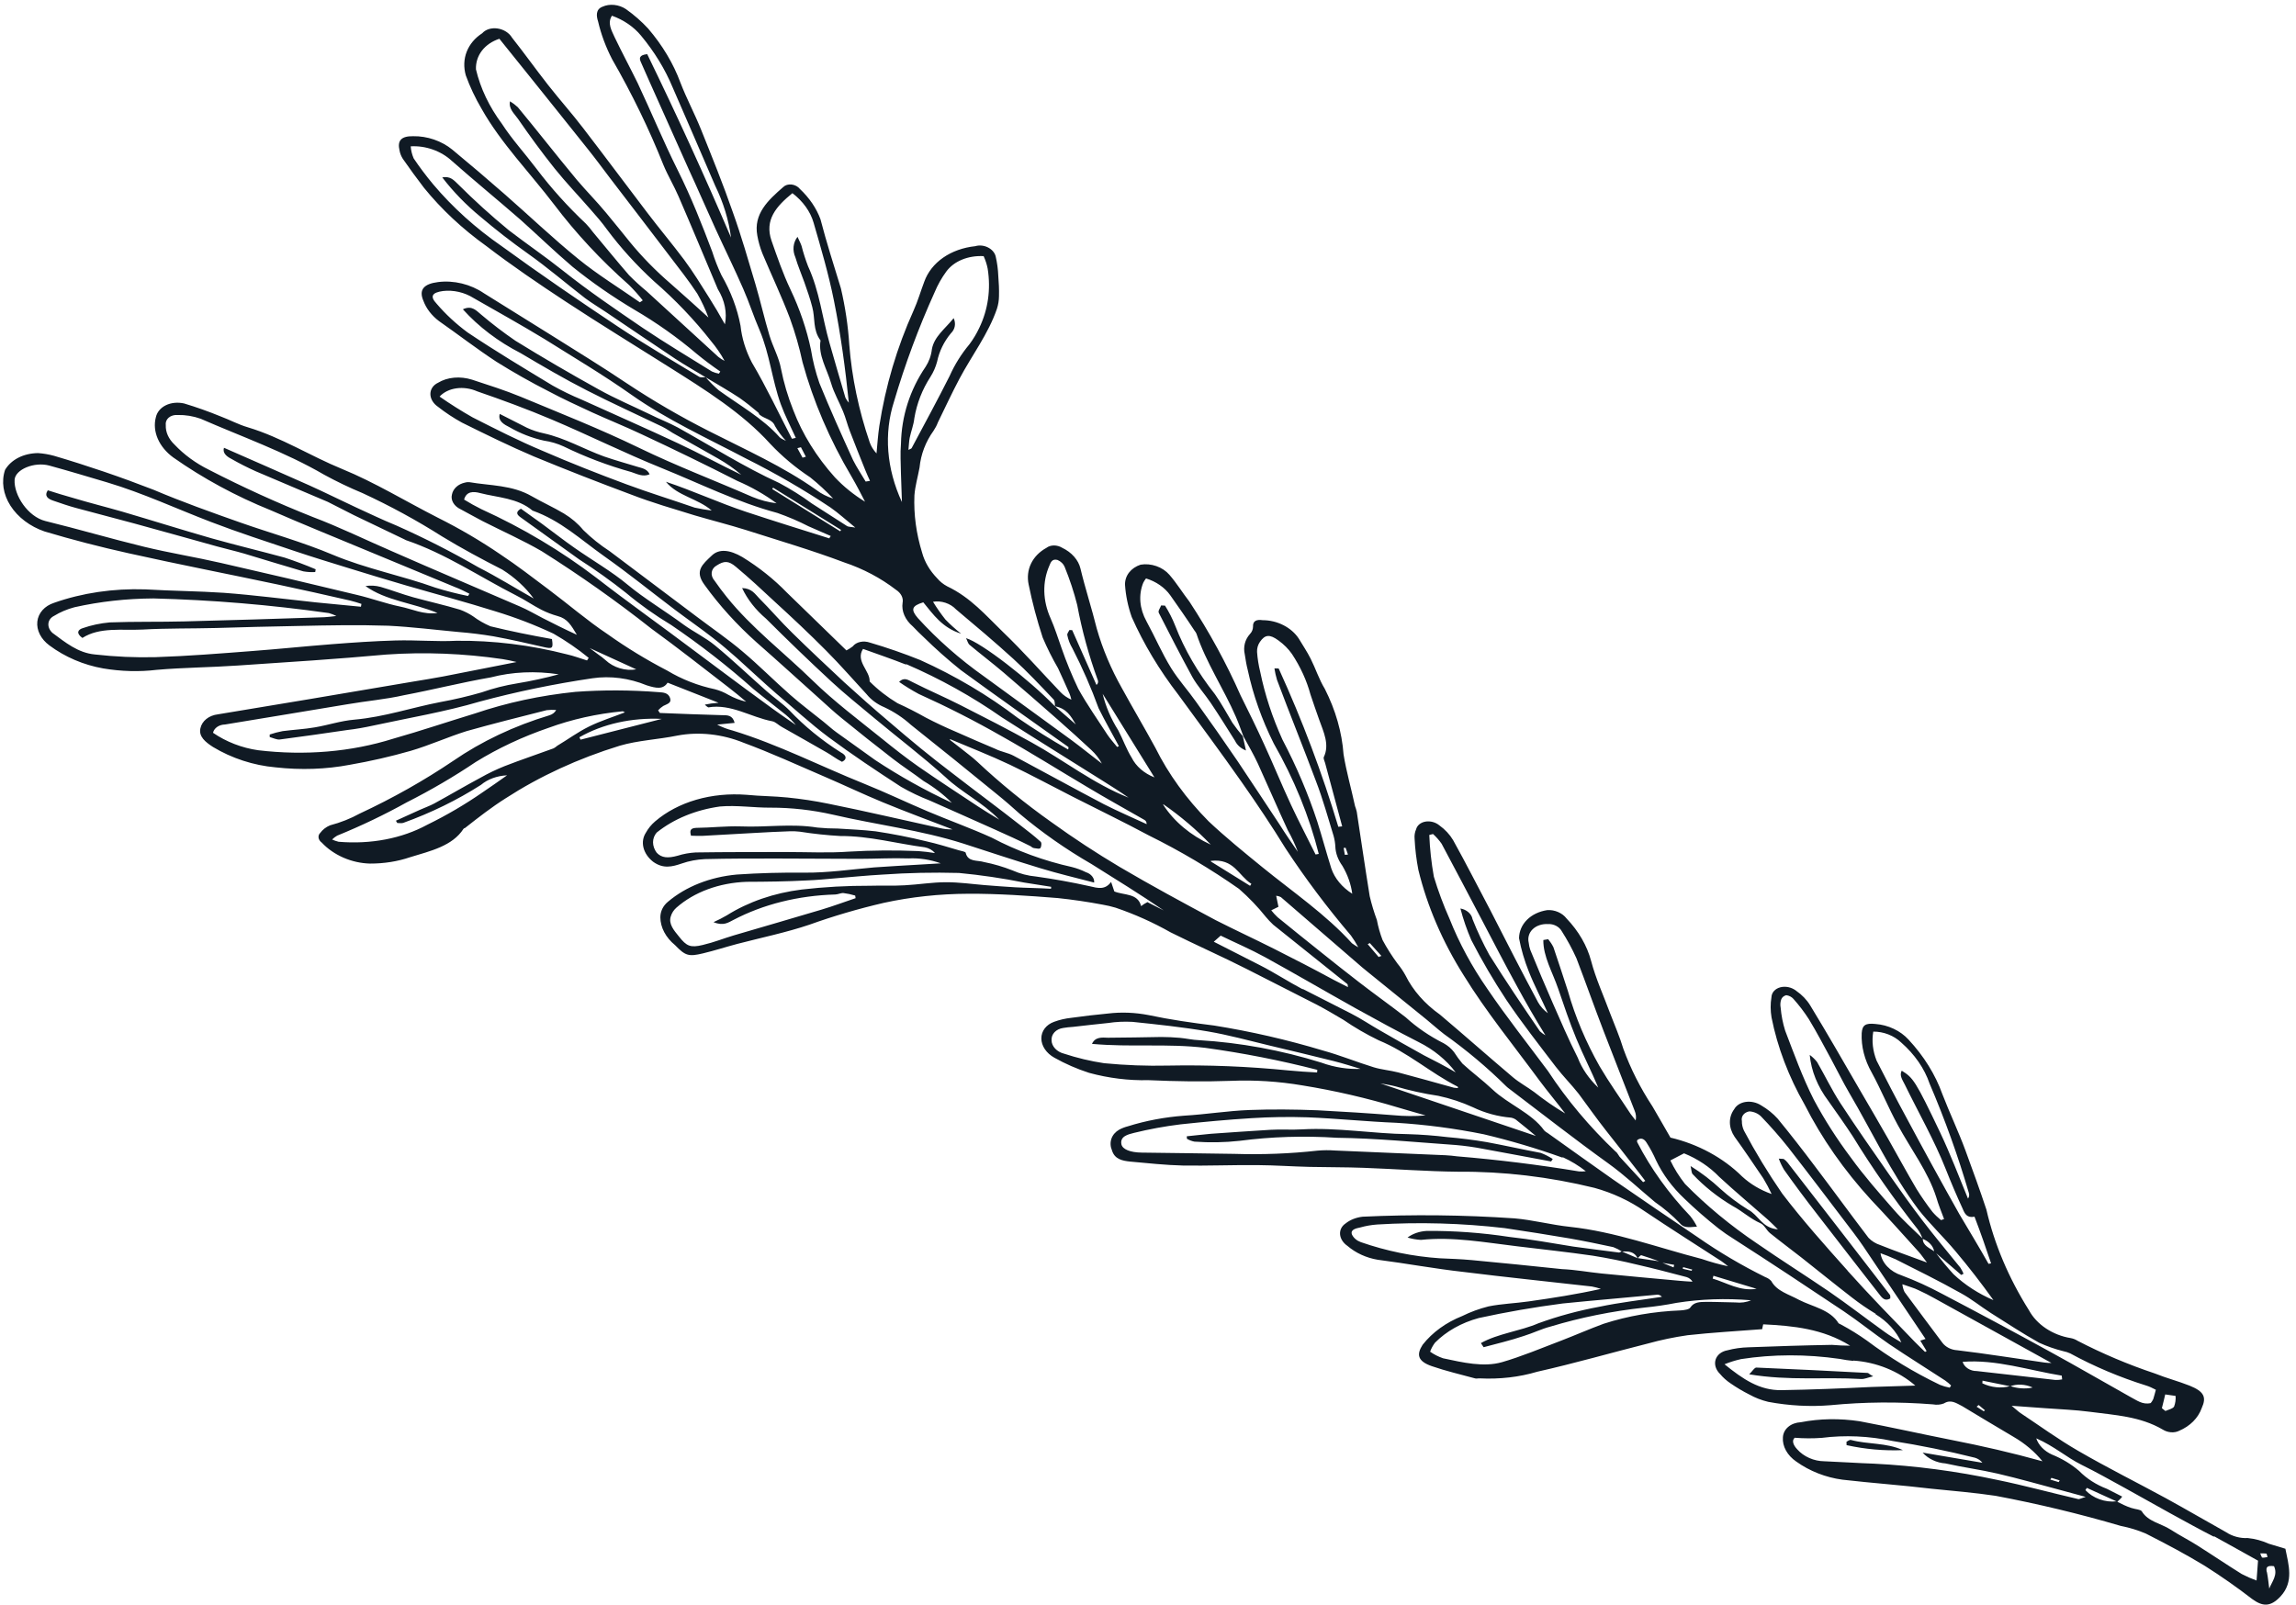<svg width="296" height="207" viewBox="0 0 296 207" fill="none" xmlns="http://www.w3.org/2000/svg">
<path d="M82.228 60.206C82.828 60.378 83.449 60.488 83.749 61.156C82.899 61.55 82.096 61.098 81.381 60.867C78.376 60.033 75.454 58.927 72.673 57.57C71.866 57.199 71.002 56.944 70.123 56.819C68.574 56.477 67.082 55.898 65.729 55.113C65.02 54.753 64.152 54.311 64.429 53.375C65.673 54.008 66.801 54.581 67.944 55.163C68.629 55.481 69.354 55.721 70.097 55.875C72.87 56.49 75.271 57.919 77.873 58.86C79.318 59.359 80.784 59.766 82.228 60.206ZM27.288 69.418C23.445 68.318 19.63 67.114 15.787 65.985C13.649 65.369 11.497 64.834 9.373 64.195C8.297 63.899 7.228 63.561 6.159 63.223C5.665 63.99 6.207 64.341 6.886 64.568C7.847 64.895 8.801 65.233 9.784 65.497C12.297 66.186 14.81 66.815 17.324 67.505C20.87 68.469 24.41 69.473 27.964 70.456C29.119 70.778 30.311 71.045 31.459 71.379C34.002 72.142 36.545 72.934 39.102 73.675C39.616 73.766 40.134 73.796 40.639 73.764L40.695 73.408C39.385 72.851 38.049 72.349 36.692 71.902C33.571 71.052 30.408 70.297 27.288 69.418ZM80.69 1.171C81.747 1.921 82.708 2.762 83.552 3.676C85.4 5.83 86.811 8.192 87.719 10.652C88.501 12.688 89.564 14.676 90.375 16.697C91.799 20.241 93.237 23.792 94.481 27.377C95.578 30.444 96.466 33.538 97.383 36.617C98.036 38.823 98.53 41.038 99.197 43.252C99.623 44.678 100.431 46.108 100.683 47.535C101.038 49.346 101.572 51.149 102.282 52.924C103.448 55.982 105.262 58.906 107.633 61.551C108.752 62.738 110.063 63.799 111.522 64.696C110.969 63.618 110.422 62.557 109.775 61.446C106.963 56.694 104.842 51.742 103.463 46.707C103.056 44.799 102.51 42.899 101.827 41.018C100.767 38.221 99.462 35.476 98.294 32.697C97.992 31.935 97.77 31.161 97.634 30.383C97.115 27.581 99.018 25.819 100.979 24.116C101.104 23.992 101.268 23.898 101.455 23.842C101.643 23.786 101.85 23.769 102.059 23.793C102.268 23.818 102.474 23.883 102.659 23.982C102.843 24.081 103.002 24.213 103.122 24.366C104.344 25.513 105.253 26.851 105.774 28.269C106.546 31.245 107.499 34.209 108.408 37.181C108.973 39.6 109.334 42.028 109.489 44.446C109.815 48.644 110.695 52.858 112.112 57.012C112.288 57.531 112.59 58.026 113 58.468C113.109 57.284 113.189 56.085 113.364 54.919C114.159 49.776 115.639 44.79 117.777 40.046C118.32 38.846 118.689 37.558 119.158 36.321C119.598 35.095 120.436 34.028 121.591 33.224C122.745 32.421 124.174 31.91 125.736 31.744C125.99 31.666 126.271 31.64 126.556 31.669C126.84 31.697 127.121 31.78 127.377 31.91C127.632 32.04 127.854 32.213 128.026 32.417C128.198 32.621 128.315 32.849 128.368 33.084C128.556 33.907 128.666 34.733 128.698 35.554C128.767 36.43 128.815 37.31 128.79 38.183C128.785 38.744 128.695 39.293 128.524 39.819C127.422 43.051 125.279 45.842 123.685 48.853C122.706 50.701 121.828 52.601 120.914 54.467C120.771 54.848 120.581 55.211 120.35 55.553C119.331 56.965 118.718 58.579 118.548 60.288C118.33 61.491 117.975 62.668 117.887 63.878C117.785 66.326 118.12 68.818 118.883 71.277C119.205 72.466 119.878 73.605 120.84 74.59C121.179 74.992 121.611 75.338 122.107 75.604C125.137 77.042 127.11 79.375 129.299 81.493C131.887 83.976 134.237 86.648 136.702 89.231C137.084 89.641 137.571 89.98 138.121 90.219C138.061 89.967 137.985 89.716 137.894 89.469C137.397 88.36 136.916 87.259 136.405 86.172C135.654 84.877 134.993 83.554 134.424 82.212C133.682 79.95 133.079 77.673 132.616 75.388C132.413 74.447 132.519 73.508 132.921 72.674C133.323 71.839 134.007 71.139 134.901 70.648C135.157 70.449 135.501 70.339 135.873 70.337C136.246 70.336 136.624 70.443 136.942 70.639C137.541 70.924 138.068 71.314 138.476 71.779C138.885 72.244 139.165 72.769 139.292 73.311C139.911 75.899 140.761 78.486 141.394 81.052C142.145 83.683 143.239 86.275 144.656 88.778C146.032 91.294 147.559 93.872 148.949 96.424C150.634 99.815 152.955 103.021 155.82 105.913C158.008 107.971 160.391 109.907 162.759 111.836C166.692 115.033 170.962 117.944 174.291 121.631C174.548 121.822 174.821 121.995 175.109 122.151C174.835 121.632 174.519 121.126 174.164 120.636C171.088 117.019 168.275 113.27 165.741 109.413C163.959 106.514 162.041 103.648 160.058 100.824C157.428 97.065 154.654 93.35 151.924 89.599C149.468 86.416 147.446 83.049 145.902 79.568C145.417 78.189 145.127 76.788 145.037 75.394C145.026 74.822 145.206 74.278 145.561 73.823C145.915 73.368 146.428 73.019 147.044 72.815C147.703 72.702 148.414 72.766 149.079 72.999C149.744 73.232 150.331 73.622 150.758 74.115C151.716 75.222 152.472 76.463 153.343 77.585C155.909 81.497 158.112 85.536 159.931 89.661C160.98 91.759 162 93.842 162.962 95.956C164.165 98.561 165.232 101.199 166.442 103.793C167.441 105.939 168.555 108.056 169.604 110.184C169.741 110.15 169.885 110.135 170.015 110.112C168.788 105.255 166.838 100.469 164.21 95.868C162.67 92.783 161.546 89.606 160.86 86.399C160.683 85.719 160.579 85.046 160.475 84.373C160.258 83.42 160.497 82.482 161.14 81.76C161.394 81.499 161.534 81.168 161.539 80.812C161.499 80.039 162.017 79.86 162.79 79.973C163.704 79.972 164.632 80.196 165.458 80.616C166.284 81.036 166.971 81.635 167.432 82.336C167.949 83.204 168.53 84.061 168.974 84.951C169.623 86.24 170.048 87.608 170.797 88.83C172.186 91.568 173.004 94.427 173.211 97.276C173.569 99.495 174.207 101.694 174.687 103.931C174.78 104.179 174.856 104.429 174.914 104.681C175.473 108.316 175.996 111.947 176.584 115.567C176.825 116.595 177.133 117.619 177.508 118.634C177.67 119.503 177.915 120.368 178.242 121.222C178.796 122.251 179.432 123.255 180.146 124.228C180.554 124.723 180.907 125.243 181.2 125.782C182.151 127.707 183.681 129.449 185.632 130.828C188.791 133.498 191.884 136.238 195.042 138.908C195.875 139.612 196.902 140.165 197.8 140.829C199.052 141.823 200.385 142.743 201.788 143.582C200.749 142.212 199.552 140.79 198.492 139.366C195.174 134.858 191.581 130.446 188.709 125.782C185.966 121.433 183.992 116.846 182.857 112.177C182.596 110.829 182.433 109.479 182.369 108.136C182.332 107.719 182.398 107.311 182.564 106.936C182.629 106.688 182.773 106.465 182.985 106.291C183.196 106.117 183.465 105.998 183.767 105.946C184.069 105.893 184.392 105.91 184.705 105.993C185.017 106.075 185.308 106.222 185.548 106.419C186.294 106.954 186.904 107.607 187.332 108.33C189.006 111.337 190.55 114.395 192.138 117.388C194.176 121.378 196.201 125.36 198.298 129.261C198.594 129.784 199.023 130.261 199.553 130.652C198.766 128.893 197.812 127.094 197.095 125.283C196.53 123.866 196.108 122.428 195.834 120.981C195.848 120.086 196.208 119.254 196.862 118.604C197.515 117.953 198.429 117.517 199.473 117.358C199.938 117.326 200.422 117.41 200.863 117.601C201.304 117.791 201.684 118.079 201.952 118.428C203.517 120.065 204.606 121.949 205.125 123.91C205.72 126.176 206.741 128.407 207.567 130.643C208.152 132.18 208.823 133.702 209.285 135.251C210.214 137.803 211.474 140.296 213.043 142.684C213.843 144.035 214.608 145.414 215.357 146.695C218.904 147.527 222.156 149.292 224.593 151.706C225.653 152.687 226.96 153.464 228.398 153.967C228.08 153.282 227.72 152.606 227.321 151.943C226.1 150.141 224.894 148.347 223.615 146.575C223.23 145.999 223.024 145.368 223.017 144.745C223.01 144.123 223.203 143.53 223.576 143.027C223.712 142.781 223.916 142.569 224.174 142.407C224.431 142.245 224.736 142.137 225.067 142.09C225.397 142.043 225.746 142.058 226.087 142.135C226.429 142.212 226.755 142.348 227.044 142.534C227.859 143.01 228.583 143.593 229.18 144.256C230.849 146.286 232.453 148.357 234.015 150.436C236.331 153.489 238.567 156.575 240.891 159.617C241.292 160.04 241.824 160.367 242.417 160.557C244.296 161.307 246.218 161.99 248.423 162.802C248.002 162.263 247.711 161.82 247.377 161.443C245.346 159.199 243.33 156.933 241.234 154.73C237.743 150.92 234.858 146.789 232.662 142.457C230.59 138.833 229.149 135.04 228.387 131.204C228.238 130.326 228.234 129.45 228.374 128.6C228.384 128.304 228.496 128.025 228.697 127.797C228.899 127.57 229.181 127.402 229.513 127.314C229.845 127.225 230.212 127.22 230.572 127.297C230.933 127.375 231.272 127.533 231.551 127.753C232.314 128.28 232.939 128.932 233.378 129.657C235.589 133.291 237.698 136.963 239.787 140.578C241.009 142.676 242.245 144.782 243.425 146.857C244.603 148.933 245.812 151.171 247.07 153.303C247.698 154.315 248.387 155.306 249.133 156.272C249.46 156.651 249.83 157.007 250.235 157.334L250.631 157.196C250.287 156.269 249.901 155.349 249.629 154.399C248.581 151.105 246.33 148.159 244.649 145.046C243.441 142.837 242.52 140.538 241.305 138.311C240.375 136.678 239.93 134.929 240.01 133.224C240.085 132.184 240.494 131.907 241.772 132.04C242.584 132.099 243.391 132.312 244.132 132.661C244.873 133.01 245.527 133.486 246.045 134.053C248.03 136.185 249.515 138.578 250.407 141.084C251.35 143.527 252.502 145.943 253.394 148.375C254.285 150.806 255.265 153.489 256.085 155.973C257.111 160.432 258.966 164.817 261.581 168.968C262.069 169.868 262.824 170.674 263.77 171.303C264.715 171.932 265.815 172.361 266.958 172.546C267.27 172.603 267.57 172.72 267.833 172.888C271.023 174.544 274.364 175.958 277.808 177.109C279.333 177.723 280.82 178.097 282.287 178.681C284.13 179.428 284.495 180.144 283.846 181.57C283.386 182.859 282.344 183.904 280.917 184.507C280.614 184.656 280.251 184.72 279.876 184.69C279.501 184.66 279.132 184.538 278.817 184.338C275.901 182.633 272.641 182.478 269.457 182.054C267.53 181.796 265.575 181.73 263.634 181.584L259.34 181.273C259.883 181.711 260.138 181.974 260.456 182.195C262.931 183.838 265.334 185.592 267.924 187.088C271.613 189.231 275.482 191.156 279.235 193.199C281.832 194.625 284.385 196.116 286.968 197.563C287.375 197.833 287.833 198.039 288.315 198.171C288.797 198.302 289.294 198.356 289.777 198.329C290.711 198.423 291.636 198.672 292.494 199.062L294.632 199.708C295.046 201.779 295.742 203.948 294.035 205.824C292.678 207.303 291.639 207.128 290.343 206.188C288.402 204.687 286.374 203.266 284.27 201.931C281.803 200.424 279.235 199.073 276.647 197.756C275.618 197.317 274.539 196.986 273.439 196.773C268.113 195.208 262.716 193.91 257.277 192.885C254.527 192.474 251.77 192.251 249.014 191.97C245.217 191.514 241.356 191.246 237.531 190.804C235.376 190.518 233.295 189.701 231.569 188.463C231 188.075 230.544 187.585 230.244 187.039C229.943 186.494 229.808 185.911 229.851 185.346C229.878 184.823 230.122 184.345 230.541 183.991C230.961 183.637 231.533 183.426 232.164 183.394C234.591 182.921 237.174 182.879 239.752 183.271C243.745 184.02 247.716 184.919 251.637 185.69C255.557 186.461 259.291 187.313 263.314 188.431C262.321 187.202 261.05 186.127 259.584 185.278C257.377 183.963 255.164 182.659 252.971 181.322C252.147 180.902 251.496 180.424 250.604 180.973C250.177 181.141 249.679 181.182 249.184 181.091C244.738 180.74 240.318 180.776 235.998 181.198C233.363 181.416 230.649 181.271 227.961 180.767C227.104 180.563 226.277 180.243 225.518 179.819C224.672 179.393 223.864 178.913 223.101 178.383C222.587 178.039 222.134 177.634 221.761 177.184C221.487 176.922 221.29 176.614 221.188 176.291C221.085 175.967 221.08 175.637 221.173 175.332C221.267 175.027 221.455 174.755 221.722 174.543C221.989 174.332 222.324 174.185 222.698 174.119C223.572 173.886 224.496 173.755 225.444 173.731C229.007 173.596 232.577 173.48 236.169 173.419C236.955 173.488 237.741 173.523 238.521 173.524C235.026 171.347 231.187 170.957 227.312 170.771C227.234 171.07 227.2 171.304 227.178 171.396C223.905 171.649 220.718 171.827 217.574 172.175C215.83 172.424 214.125 172.78 212.472 173.238C207.703 174.441 203.007 175.8 198.179 176.884C195.857 177.578 193.334 177.868 190.754 177.739C190.574 177.721 190.372 177.796 190.191 177.748C188.313 177.235 186.407 176.796 184.586 176.164C182.765 175.532 182.588 174.675 183.404 173.408C184.664 171.805 186.42 170.53 188.522 169.696C189.57 169.176 190.7 168.761 191.891 168.46C193.571 168.119 195.373 168.062 197.089 167.814C200.196 167.373 203.288 166.896 206.386 166.2C206.01 166.073 205.626 165.971 205.238 165.896C199.709 165.266 194.196 164.703 188.666 164.014C184.957 163.602 181.289 162.915 177.601 162.441C176.148 162.201 174.775 161.57 173.704 160.649C173.432 160.462 173.207 160.233 173.043 159.976C172.88 159.72 172.784 159.445 172.761 159.17C172.739 158.894 172.79 158.625 172.912 158.383C173.034 158.14 173.223 157.931 173.466 157.768C174.054 157.296 174.816 156.992 175.662 156.893C182.131 156.587 188.676 156.659 195.247 157.107C197.614 157.308 200.005 157.949 202.379 158.198C208.218 158.823 213.746 160.885 219.394 162.342C220.504 162.723 221.636 163.038 222.782 163.285C222.499 163.067 222.232 162.827 221.92 162.625C218.613 160.484 215.285 158.376 212.028 156.188C210.094 154.845 207.89 153.819 205.557 153.174C199.75 151.75 193.823 151.047 187.983 151.092C183.936 151.054 179.859 150.735 175.804 150.59C173.481 150.5 171.181 150.524 168.872 150.47C166.563 150.417 164.362 150.256 162.126 150.24C158.88 150.211 155.663 150.345 152.49 150.294C150.239 150.24 147.979 149.991 145.692 149.785C144.704 149.681 143.714 149.487 143.363 148.363C143.144 147.853 143.117 147.319 143.284 146.836C143.451 146.352 143.804 145.943 144.295 145.665C144.64 145.48 145.017 145.336 145.417 145.233C147.715 144.511 150.154 144.052 152.675 143.865C155.508 143.698 158.261 143.24 161.096 143.133C163.93 143.026 166.909 143.052 169.867 143.17C173.099 143.339 176.404 143.545 179.637 143.804C181.033 143.94 182.424 143.95 183.785 143.834C182.622 143.493 181.459 143.181 180.303 142.829C176.236 141.599 172.094 140.64 167.918 139.964C164.839 139.443 161.739 139.244 158.697 139.374C155.177 139.501 151.621 139.447 148.057 139.286C145.516 139.348 142.925 139.029 140.407 138.343C138.837 137.836 137.327 137.177 135.91 136.379C135.409 136.099 134.992 135.722 134.7 135.288C134.408 134.853 134.253 134.377 134.251 133.907C134.248 133.437 134.399 132.99 134.687 132.613C134.974 132.237 135.389 131.943 135.887 131.763C136.594 131.503 137.352 131.328 138.142 131.244C139.707 131.021 141.278 130.847 142.857 130.692C144.552 130.488 146.32 130.556 148.066 130.893C150.854 131.485 153.683 131.892 156.513 132.24C161.249 132.997 165.95 134.076 170.565 135.467C172.768 136.072 174.893 136.947 177.089 137.622C178.115 137.937 179.197 138.016 180.252 138.287C182.65 138.917 185.033 139.6 187.432 140.259C187.6 140.287 187.769 140.304 187.937 140.31C187.987 140.232 187.95 140.14 187.922 140.125C184.378 138.321 181.501 135.691 177.735 134.143C176.144 133.372 174.623 132.489 173.193 131.506C172.064 130.843 170.928 130.162 169.764 129.554C166.741 128.016 163.704 126.47 160.682 124.931C157.659 123.393 154.146 121.841 150.921 120.229C148.681 118.958 146.301 117.89 143.828 117.047C143.28 116.883 142.723 116.752 142.16 116.656C140.237 116.293 138.305 116.009 136.371 115.804C132.554 115.5 128.693 115.232 124.842 115.249C121.11 115.262 117.451 115.655 113.949 116.42C110.649 117.185 107.437 118.128 104.332 119.244C101.366 120.243 98.173 120.905 95.062 121.713C93.556 122.112 92.123 122.578 90.624 122.937C88.787 123.374 88.36 123.261 87.027 121.873C86.434 121.39 85.958 120.819 85.631 120.199C85.305 119.581 85.135 118.927 85.133 118.283C85.136 117.505 85.488 116.791 86.119 116.275C88.435 114.317 91.535 113.091 94.981 112.772C97.873 112.576 100.765 112.499 103.723 112.528C106.68 112.558 109.758 112.103 112.685 111.851C114.697 111.709 116.687 111.601 118.685 111.481L121.28 111.326C119.941 110.843 118.518 110.625 117.137 110.693C115.016 110.617 112.918 110.745 110.805 110.746C107.327 110.748 103.822 110.704 100.345 110.706C97.178 110.703 94.012 110.7 90.867 110.781C89.824 110.831 88.819 111.022 87.891 111.348C86.66 111.769 85.507 112.068 84.197 111.12C83.562 110.621 83.125 109.979 82.957 109.298C82.789 108.618 82.898 107.939 83.269 107.372C83.564 106.832 83.963 106.343 84.452 105.922C85.918 104.668 87.726 103.715 89.76 103.124C91.794 102.533 94.01 102.317 96.265 102.49C98.069 102.67 99.786 102.658 101.533 102.839C103.287 103.014 105.039 103.28 106.78 103.636C111.575 104.6 116.327 105.72 121.106 106.766C121.665 106.903 122.237 106.964 122.796 106.947C119.811 105.797 116.798 104.691 113.841 103.467C111.261 102.404 108.752 101.201 106.179 100.098C102.752 98.619 99.355 97.067 95.849 95.77C93.107 94.656 90.096 94.33 87.341 94.849C84.883 95.354 82.237 95.468 79.889 96.162C74.546 97.805 69.6 100.086 65.192 102.938C63.381 104.082 61.685 105.403 60.046 106.694C59.989 106.783 59.816 106.784 59.758 106.873C58.327 109.096 55.495 109.735 52.867 110.537C51.261 111.086 49.505 111.364 47.691 111.357C46.531 111.327 45.36 111.066 44.279 110.596C43.198 110.125 42.239 109.459 41.482 108.654C41.368 108.572 41.274 108.473 41.203 108.365C41.132 108.256 41.086 108.14 41.069 108.023C41.052 107.905 41.063 107.788 41.102 107.681C41.141 107.572 41.206 107.475 41.295 107.392C41.596 106.977 42.028 106.644 42.553 106.424C43.918 106.064 45.2 105.556 46.368 104.913C50.633 102.925 54.666 100.651 58.431 98.11C62.091 95.591 66.276 93.609 70.838 92.234C71.232 92.113 71.539 91.87 71.7 91.551C71.285 91.519 70.874 91.527 70.474 91.576C67.031 92.451 63.601 93.303 60.151 94.277C57.745 95.03 55.407 96.098 52.943 96.821C50.395 97.552 47.777 98.151 45.104 98.617C42.03 99.202 38.785 99.314 35.519 98.948C32.678 98.694 29.882 97.783 27.456 96.32C26.479 95.69 25.596 94.974 25.836 93.915C25.937 93.446 26.203 93.028 26.603 92.708C27.002 92.389 27.519 92.182 28.092 92.113L39.854 90.159L53.217 87.899C54.528 87.681 55.833 87.474 57.123 87.231L66.6 85.368C66 85.214 65.395 85.088 64.787 84.992C59.762 84.257 54.725 84.06 49.802 84.404C43.457 84.983 37.068 85.391 30.687 85.817C27.189 86.06 23.626 86.076 20.187 86.377C17.945 86.645 15.614 86.582 13.297 86.191C10.772 85.746 8.366 84.716 6.372 83.227C5.835 82.832 5.41 82.344 5.137 81.807C4.864 81.269 4.753 80.7 4.813 80.152C4.873 79.605 5.102 79.096 5.48 78.673C5.857 78.25 6.371 77.927 6.973 77.732C10.594 76.454 14.6 75.863 18.729 75.998C22.243 76.207 25.576 76.221 28.852 76.442C32.791 76.735 36.74 77.254 40.694 77.673L46.533 78.239L46.596 77.873C46.118 77.71 45.633 77.567 45.144 77.444C42.046 76.738 38.948 76.032 35.836 75.378C29.431 74.021 23.012 72.776 16.614 71.35C12.968 70.542 9.328 69.604 5.737 68.529C3.876 67.889 2.302 66.7 1.352 65.216C0.402 63.731 0.152 62.069 0.656 60.585C1.04 59.933 1.632 59.393 2.375 59.016C3.119 58.638 3.99 58.435 4.909 58.426C5.594 58.473 6.28 58.589 6.952 58.772C11.297 60.053 15.585 61.517 19.798 63.156C23.477 64.719 27.242 66.059 31.014 67.389C34.786 68.719 39.004 69.891 42.9 71.535C47.223 73.352 51.779 74.209 56.143 75.781C57.522 76.208 58.921 76.566 60.332 76.851C60.4 76.758 60.462 76.661 60.518 76.562C59.911 76.253 59.289 75.936 58.638 75.694L47.392 71.032C43.228 69.296 39.036 67.605 34.916 65.803C30.426 63.993 26.189 61.698 22.331 58.985C21.427 58.326 20.736 57.491 20.34 56.575C19.944 55.66 19.857 54.704 20.091 53.816C20.235 53.151 20.697 52.592 21.379 52.258C22.06 51.924 22.907 51.841 23.74 52.027C25.331 52.506 26.897 53.062 28.429 53.691C29.622 54.135 30.743 54.75 31.956 55.102C36.283 56.405 40.017 58.807 44.137 60.49C48.257 62.174 52.352 64.672 56.445 66.755C59.276 68.17 61.988 69.762 64.554 71.517C66.668 72.918 68.666 74.466 70.686 75.981C73.278 77.92 75.654 79.986 78.324 81.773C80.752 83.504 83.33 85.078 86.029 86.477C87.902 87.604 89.993 88.421 92.166 88.877C92.781 89.037 93.371 89.282 93.908 89.601C94.619 90 95.395 90.299 96.199 90.487C95.46 89.875 94.728 89.252 93.968 88.673C90.645 86.11 87.372 83.53 83.969 81.06C79.484 77.517 74.767 74.185 69.847 71.082C67.402 69.661 64.77 68.499 62.239 67.21C61.285 66.724 60.366 66.183 59.39 65.671C58.981 65.486 58.645 65.197 58.439 64.853C58.234 64.509 58.171 64.131 58.262 63.784C58.333 63.406 58.527 63.062 58.825 62.788C59.122 62.515 59.513 62.321 59.957 62.226C60.123 62.175 60.305 62.157 60.491 62.173C63.205 62.639 66.025 62.525 68.557 63.991C69.96 64.794 71.363 65.419 72.708 66.222C73.674 66.805 74.515 67.524 75.185 68.339C76.208 69.348 77.355 70.268 78.604 71.082L89.833 79.529C91.795 81.014 93.85 82.415 95.712 83.996C97.856 85.796 99.792 87.77 101.878 89.6C103.248 90.813 104.732 91.908 106.158 93.062C106.73 93.516 107.252 94.018 107.846 94.438C109.489 95.643 111.183 96.8 112.826 98.006C115.948 100.071 119.258 101.919 122.714 103.526C121.654 102.46 120.426 101.512 119.071 100.712C117.783 99.731 116.422 98.862 115.141 97.871C112.901 96.14 110.69 94.385 108.507 92.605C107.508 91.801 106.588 90.934 105.639 90.082C102.936 87.659 100.262 85.221 97.538 82.831C94.978 80.544 92.718 78.046 90.808 75.391C89.501 73.603 90.572 72.776 91.77 71.63C92.711 70.736 94.075 70.884 95.696 71.827C97.833 73.14 99.764 74.68 101.431 76.399L109.121 83.87C109.411 83.719 109.683 83.546 109.933 83.354C110.153 83.069 110.493 82.866 110.898 82.778C111.304 82.689 111.75 82.721 112.167 82.867C114.359 83.512 116.519 84.261 118.634 85.111C123.158 87.147 127.395 89.662 131.222 92.581C133.305 94.018 135.464 95.373 137.691 96.641C137.769 96.519 137.761 96.352 137.725 96.319C133.092 93.017 128.489 89.788 123.841 86.389C122.172 85.049 120.585 83.64 119.088 82.169C118.589 81.723 118.146 81.247 117.682 80.775C117.193 80.361 116.819 79.869 116.588 79.338C116.358 78.808 116.281 78.255 116.362 77.727C116.424 77.431 116.378 77.115 116.228 76.818C116.078 76.522 115.83 76.257 115.517 76.057C113.548 74.539 111.271 73.335 108.827 72.519C104.672 70.95 100.373 69.692 96.154 68.342C93.965 67.655 91.748 67.102 89.538 66.45C86.814 65.609 84.062 64.814 81.417 63.792C77.19 62.216 72.983 60.577 68.813 58.853C65.661 57.514 62.602 56.002 59.544 54.489C58.445 53.883 57.408 53.197 56.447 52.44C56.147 52.233 55.903 51.975 55.736 51.688C55.569 51.401 55.483 51.094 55.486 50.791C55.489 50.489 55.58 50.201 55.752 49.951C55.924 49.701 56.172 49.497 56.475 49.355C57.067 48.994 57.775 48.77 58.539 48.701C59.302 48.632 60.098 48.721 60.858 48.959C62.982 49.657 65.121 50.332 67.123 51.159C72.226 53.284 77.386 55.321 82.332 57.72C87.278 60.119 92.112 61.945 96.985 64.071C97.986 64.489 99.047 64.769 100.119 64.899C98.573 63.759 96.866 62.786 95.048 62.008C90.999 59.947 86.902 57.95 82.756 56.017C80.652 55.02 78.47 54.145 76.33 53.174C74.45 52.306 72.556 51.431 70.726 50.455C68.418 49.278 66.172 48.007 63.999 46.647C61.459 44.985 59.077 43.138 56.587 41.398C55.653 40.69 54.961 39.793 54.598 38.822C53.941 37.336 54.666 36.599 56.483 36.372C57.481 36.245 58.529 36.309 59.551 36.558C60.573 36.808 61.543 37.237 62.39 37.815L71.297 43.366C74.466 45.363 77.679 47.323 80.827 49.442C84.192 51.675 87.716 53.726 91.374 55.578C96.103 57.985 100.983 60.158 105.254 63.188C105.884 63.672 106.62 64.047 107.409 64.285C106.506 63.321 105.52 62.41 104.46 61.559C102.545 60.292 100.813 58.84 99.309 57.241C95.698 53.247 90.929 50.275 86.19 47.287C81.755 44.483 77.276 41.746 72.905 38.872C69.424 36.584 65.965 34.232 62.699 31.729C59.623 29.526 56.911 26.992 54.656 24.211C53.717 22.985 52.809 21.741 51.932 20.478C51.716 20.137 51.573 19.774 51.509 19.407C51.199 18.127 51.73 17.542 53.252 17.564C54.154 17.547 55.073 17.693 55.948 17.993C56.822 18.293 57.631 18.739 58.317 19.3C60.572 21.166 62.801 23.063 65.003 24.991C68.198 27.783 71.249 30.709 74.566 33.401C77.021 35.403 79.843 37.134 82.492 38.984L82.866 38.732C82.325 38.049 81.736 37.39 81.104 36.758C77.477 33.554 74.238 30.074 71.444 26.381C68.322 22.282 64.582 18.46 62.1 14.053C61.271 12.646 60.586 11.195 60.052 9.72C59.755 8.678 59.795 7.625 60.167 6.669C60.539 5.714 61.23 4.891 62.167 4.288C62.382 4.044 62.677 3.859 63.024 3.751C63.372 3.644 63.759 3.617 64.147 3.674C64.536 3.732 64.912 3.871 65.238 4.078C65.565 4.285 65.83 4.553 66.008 4.855C67.597 6.86 69.057 8.916 70.64 10.932C72.222 12.948 73.723 14.612 75.161 16.495C77.963 20.135 80.686 23.809 83.467 27.453C85.013 29.494 86.66 31.439 88.207 33.51C89.369 35.076 90.38 36.727 91.405 38.355C92.088 39.441 92.728 40.505 93.456 41.82C93.759 40.327 93.437 38.73 92.539 37.28C90.86 33.297 89.196 29.291 87.474 25.315C86.891 23.956 86.09 22.634 85.528 21.27C83.687 16.648 81.479 12.098 78.919 7.649C78.099 6.062 77.491 4.425 77.106 2.771C76.879 2.08 76.773 1.2 77.681 0.864C78.123 0.661 78.647 0.581 79.185 0.636C79.722 0.691 80.246 0.877 80.69 1.171ZM217.004 163.399C216.968 163.454 216.925 163.521 216.962 163.614L218.067 163.866C218.067 163.866 218.132 163.766 218.168 163.71L217.004 163.399ZM206.456 164.214C209.826 164.556 213.21 164.847 216.58 165.161C217.122 165.215 217.663 165.239 218.196 165.275C218.123 165.14 218.017 165.017 217.884 164.913C217.751 164.81 217.596 164.729 217.429 164.677C215.327 164.124 213.226 163.571 211.117 163.088C209.204 162.621 207.277 162.231 205.341 161.919C202.092 161.447 198.838 161.104 195.597 160.708C191.439 160.215 187.31 159.442 183.186 159.882C182.606 159.852 182.025 159.75 181.46 159.579C182.125 159.079 182.988 158.781 183.931 158.725C187.462 158.698 191.031 158.958 194.588 159.501C197.353 159.802 200.117 160.309 202.832 160.745C204.766 161.022 206.715 161.246 208.642 161.504C208.758 161.563 208.923 161.426 209.06 161.362L211.062 162.219L213.935 162.648L214.109 162.737L214.239 162.803L215.757 163.428C215.775 163.316 215.801 163.206 215.834 163.098L214.297 162.833L214.138 162.751L213.993 162.678C213.198 162.392 212.432 162.12 211.616 161.866C211.515 161.815 211.285 162.111 211.12 162.249C210.726 161.399 209.947 161.327 209.118 161.392C208.769 161.162 208.389 160.969 207.99 160.817C206.134 160.419 204.271 160.032 202.409 159.704C199.6 159.233 196.784 158.775 193.976 158.364C188.463 157.724 182.957 157.568 177.55 157.898C176.803 157.952 176.078 158.078 175.387 158.274C174.811 158.393 174.055 158.554 174.296 159.194C174.396 159.407 174.55 159.606 174.746 159.775C174.943 159.944 175.178 160.079 175.433 160.171C178.732 161.32 182.174 162.024 185.614 162.254C186.978 162.313 188.349 162.361 189.727 162.488C193.614 162.852 197.499 163.241 201.382 163.653C203.084 163.723 204.795 164.048 206.456 164.214ZM225.739 167.668C222.476 167.396 219.242 167.509 216.133 168.003C214.778 168.271 213.397 168.474 211.995 168.612C207.819 169.069 203.764 169.889 199.896 171.058C198.722 171.361 197.642 171.904 196.469 172.265C194.726 172.854 193.011 173.251 191.268 173.721L190.919 173.189C193.142 171.945 195.982 171.649 198.322 170.64C200.83 169.725 203.463 169.01 206.188 168.505C208.811 167.951 211.565 167.64 214.253 167.223C214.191 167.146 214.108 167.08 214.012 167.032C213.916 166.983 213.81 166.953 213.704 166.943C209.609 167.338 205.557 167.667 201.447 168.084C197.778 168.563 194.167 169.19 190.636 169.961C188.397 170.572 186.457 171.666 184.997 173.141C184.729 173.498 184.517 173.886 184.368 174.297C184.873 174.656 185.441 174.945 186.046 175.151C188.594 175.695 191.259 176.329 193.636 175.65C196.013 174.97 198.763 173.832 201.312 172.856C203.126 172.156 204.897 171.375 206.733 170.7C209.855 169.69 213.209 169.108 216.678 168.974C217.14 168.943 217.774 168.853 217.918 168.601C218.375 167.89 219.147 167.884 219.941 167.875C221.174 167.868 222.422 167.928 223.735 167.947C224.447 168.028 225.147 167.931 225.739 167.668ZM226.46 166.19L220.898 164.51L220.799 164.873C222.648 165.43 224.32 166.532 226.46 166.19ZM238.927 175.487C238.342 175.433 237.755 175.346 237.173 175.229C232.873 174.609 228.57 174.618 224.464 175.253C223.72 175.42 223.003 175.643 222.324 175.921C224.7 177.839 226.828 179.306 229.663 179.258C233.543 179.196 237.488 179.034 241.295 178.847L246.921 178.67C245.851 177.745 244.594 176.983 243.223 176.429C241.851 175.875 240.393 175.541 238.934 175.447L238.927 175.487ZM268.949 193.041L265.843 192.197C263.07 191.465 260.317 190.669 257.545 190.025C255.306 189.505 253.039 189.208 250.808 188.707C250.247 188.669 249.689 188.523 249.178 188.28C248.667 188.038 248.217 187.707 247.865 187.312L255.568 188.621C255.345 188.326 255.008 188.095 254.62 187.976C251.104 187.098 247.556 186.376 243.991 185.813C240.941 185.17 237.841 185.033 234.879 185.41C233.726 185.496 232.553 185.492 231.373 185.397C230.978 185.742 231.161 186.323 231.699 186.891C232.11 187.356 232.645 187.741 233.255 188.009C233.864 188.278 234.528 188.422 235.182 188.428C237.318 188.511 239.446 188.665 241.589 188.738C246.905 189.005 252.241 189.709 257.519 190.839C260.913 191.533 264.423 192.494 267.883 193.295C268.048 193.365 268.314 193.19 268.956 193L268.949 193.041ZM265.548 190.896L264.472 190.57C264.422 190.648 264.372 190.725 264.329 190.792L265.405 191.119C265.446 191.027 265.496 190.939 265.555 190.856L265.548 190.896ZM173.48 109.323L173.221 109.338L173.377 110.23L173.78 110.199L173.48 109.323ZM167.344 109.905C166.984 108.934 166.541 107.979 166.018 107.045C164.691 104.185 163.465 101.318 162.16 98.455C161.613 97.276 160.936 96.12 160.303 94.956C159.982 94.114 159.689 93.257 159.324 92.422C157.784 88.849 155.459 85.392 154.244 81.704C154.174 81.558 154.084 81.418 153.975 81.286C153.008 79.805 151.918 78.247 150.865 76.752C150.155 75.757 149.037 74.981 147.745 74.588C147.606 74.763 147.486 74.949 147.388 75.144C146.753 76.708 146.903 78.491 147.809 80.126C148.93 82.172 149.784 84.215 150.998 86.177C151.943 87.691 153.147 89.012 154.171 90.463C156.016 93.025 157.823 95.608 159.591 98.21C161.407 100.905 163.166 103.63 164.975 106.337C165.71 107.523 166.524 108.675 167.322 109.849L167.344 109.905ZM174.332 115.247C174.17 114.02 173.739 112.799 173.059 111.647C172.501 110.879 172.187 110.027 172.152 109.178C172.131 108.718 172.056 108.255 171.929 107.796C171.203 105.434 170.549 103.05 169.658 100.737C168.021 96.361 166.254 92.008 164.631 87.669C164.484 87.178 164.374 86.683 164.299 86.188C164.631 86.209 164.84 86.182 164.855 86.219C167.913 92.931 170.478 99.743 172.536 106.614L173.034 106.558L170.83 98.381C170.764 98.126 170.582 97.812 170.667 97.62C171.431 96.016 170.644 94.405 170.059 92.779C169.693 91.707 169.291 90.632 168.946 89.556C168.461 87.755 167.655 85.991 166.555 84.325C166.099 83.673 165.509 83.082 164.815 82.583C163.693 81.761 163.08 81.818 162.429 82.771C162.167 83.152 162.04 83.596 162.06 84.059C162.118 84.919 162.255 85.783 162.469 86.643C163.074 89.59 164.033 92.516 165.333 95.376C167.153 98.842 168.659 102.387 169.835 105.978C170.465 107.98 171.002 109.98 171.632 111.984C172.062 113.257 173.021 114.417 174.332 115.247ZM177.748 123.42C177.805 123.331 177.985 123.32 178.094 123.271L176.592 121.607L176.326 121.752L177.748 123.42ZM106.936 69.372L107.101 69.117L104.238 67.866C102.947 67.204 101.602 66.629 100.219 66.145C95.012 64.749 90.268 62.364 85.331 60.368C80.395 58.372 75.897 56.112 71.126 54.097C67.975 52.759 64.745 51.572 61.522 50.463C60.671 50.088 59.726 49.951 58.844 50.074C57.961 50.197 57.195 50.572 56.671 51.138C58.035 52.089 59.453 52.983 60.918 53.816C63.883 55.325 66.877 56.849 69.978 58.147C73.505 59.677 77.119 61.103 80.747 62.447C83.659 63.531 86.643 64.445 89.561 65.459C90.29 65.617 91.022 65.743 91.756 65.838C89.96 64.273 87.34 63.959 85.852 62.124C89.378 63.299 92.718 64.851 96.215 66.011C99.712 67.171 103.346 68.298 106.922 69.424L106.936 69.372ZM66.997 78.192C68.037 78.632 68.992 79.207 69.99 79.715C71.321 80.392 72.637 81.062 74.372 81.857C73.637 80.642 73.165 79.766 71.879 79.436C71.166 79.238 70.474 78.97 69.819 78.639C68.691 78.065 67.663 77.335 66.542 76.78C61.813 74.372 57.47 71.395 52.333 69.651L52.116 69.54L45.631 66.431C44.517 65.864 43.374 65.283 42.261 64.716C39.181 63.385 36.066 62.109 32.987 60.777C31.89 60.286 30.823 59.742 29.791 59.151C29.212 58.856 28.662 58.399 28.875 57.74C32.583 59.376 36.234 60.955 39.87 62.584C41.88 63.489 43.854 64.479 45.849 65.406C47.584 66.2 49.298 67.028 51.062 67.749C54.711 69.37 58.257 71.175 61.677 73.152C64.121 74.396 66.422 75.833 68.802 77.177C67.755 75.741 66.375 74.469 64.751 73.448C62.119 72.108 59.494 70.698 56.998 69.176C53.732 67.103 50.3 65.233 46.735 63.584C45.033 62.877 43.376 62.083 41.775 61.206C36.747 58.279 31.205 56.329 25.87 53.997C24.915 53.657 23.905 53.491 22.917 53.513C22.694 53.496 22.474 53.518 22.273 53.577C22.071 53.636 21.892 53.73 21.747 53.855C21.602 53.979 21.494 54.131 21.429 54.3C21.365 54.469 21.346 54.652 21.373 54.837C21.355 55.272 21.445 55.718 21.638 56.146C21.831 56.574 22.123 56.976 22.496 57.327C23.725 58.63 25.242 59.74 26.948 60.582C31.285 62.816 35.748 64.846 40.316 66.663C43.806 67.981 47.176 69.637 50.602 71.116C56.017 73.503 61.532 75.823 66.997 78.192ZM76.018 83.566L77.068 84.351C77.422 84.589 77.755 84.848 78.067 85.125C78.57 85.599 79.209 85.962 79.909 86.172C80.61 86.383 81.343 86.432 82.026 86.313L76.018 83.566ZM73.093 84.379C73.967 84.573 74.812 84.9 75.679 85.164L75.894 84.831C74.491 83.683 72.971 82.636 71.356 81.709C68.949 80.58 66.451 79.619 63.891 78.839C60.076 77.636 56.219 76.617 52.369 75.498C49.877 74.776 47.377 74.006 44.892 73.243C42.407 72.48 40.276 71.823 37.986 71.056C34.373 69.836 30.746 68.669 27.205 67.309C22.753 65.604 18.459 63.596 13.872 62.221C11.372 61.48 8.88 60.727 6.366 60.038C4.423 59.507 1.954 60.537 1.882 61.873C1.776 63.856 3.6 66.629 5.853 67.186C10.1 68.226 14.311 69.469 18.579 70.505C21.901 71.311 25.193 71.835 28.472 72.589C34.35 73.928 40.171 75.296 46.085 76.728C47.934 77.167 49.748 77.839 51.596 78.219C53.113 78.518 54.624 79.303 56.404 79.043C53.217 77.731 49.739 77.465 47.118 75.571C47.752 75.467 48.428 75.506 49.081 75.684C50.489 76.091 51.855 76.624 53.257 77.013C55.279 77.57 57.33 78.023 59.324 78.625C59.915 78.844 60.475 79.129 60.987 79.472C61.667 79.982 62.423 80.416 63.23 80.76C65.8 81.39 68.385 81.909 71.157 82.405C71.344 83.607 71.229 83.696 70.124 83.443C67.965 82.95 65.791 82.448 63.625 82.054C62.134 81.805 60.638 81.619 59.143 81.499C56.134 81.222 53.117 80.838 50.065 80.687C46.191 80.559 42.419 80.632 38.524 80.716C34.629 80.8 31.384 80.859 27.85 80.979C24.705 81.061 21.517 81.003 18.387 81.181C15.748 81.313 12.853 80.828 10.623 82.262C9.769 81.65 10.048 81.187 10.668 81C11.759 80.618 12.927 80.368 14.141 80.259C17.35 80.136 20.604 80.213 23.828 80.128C29.836 79.983 35.822 79.783 41.822 79.59C42.233 79.578 42.622 79.51 43.365 79.431C43.057 79.275 42.732 79.149 42.397 79.056C34.854 77.989 27.297 77.358 19.781 77.167C16.291 77.188 12.871 77.569 9.601 78.303C8.642 78.558 7.751 78.936 6.96 79.423C6.753 79.526 6.581 79.668 6.457 79.839C6.333 80.01 6.258 80.207 6.24 80.415C6.221 80.622 6.258 80.837 6.348 81.043C6.438 81.249 6.579 81.443 6.761 81.61C8.39 82.807 10.034 84.19 12.228 84.392C14.854 84.69 17.477 84.805 20.07 84.739C24.21 84.602 28.32 84.274 32.423 83.957C35.913 83.696 39.373 83.332 42.871 83.061C45.56 82.851 48.271 82.666 50.99 82.589C53.709 82.512 56.257 82.761 58.839 82.628C63.577 82.578 68.391 83.169 73.093 84.379ZM71.839 96.167C73.176 95.372 74.499 94.392 75.959 93.675C77.42 92.957 79.005 92.465 80.567 91.858C80.466 91.806 80.35 91.748 80.292 91.718C76.936 92.037 73.712 92.756 70.716 93.855C67.355 95.008 64.207 96.484 61.332 98.258C58.516 100.153 55.542 101.892 52.428 103.466C49.57 105.057 46.576 106.49 43.461 107.757C43.22 107.899 43.003 108.066 42.814 108.254C43.081 108.377 43.359 108.474 43.645 108.544C47.803 108.896 51.817 108.126 55.082 106.352C57.6 105.117 59.982 103.72 62.21 102.173C63.288 101.452 64.323 100.71 65.373 99.975C64.064 100.041 62.877 100.477 62.003 101.211C58.942 103.168 55.586 104.81 51.993 106.108C51.77 106.186 51.467 106.12 51.215 106.125L51.04 105.829L54.106 104.438C54.732 104.152 55.395 103.928 55.984 103.609C57.999 102.508 59.955 101.349 61.977 100.268C62.947 99.719 63.969 99.228 65.035 98.799C67.116 97.984 69.261 97.276 71.379 96.494C71.547 96.399 71.701 96.29 71.839 96.167ZM85.325 92.7C81.428 92.52 77.714 93.347 74.697 95.069L74.843 95.379L85.325 92.7ZM135.52 114.353L132.033 113.804C129.245 113.246 126.439 112.833 123.631 112.567C120.321 112.478 117.031 112.548 113.779 112.777C111.788 112.885 109.734 113.094 107.708 113.258C106.489 113.361 105.257 113.486 104.038 113.53C101.412 113.67 98.859 113.699 96.24 113.709C92.703 113.841 89.497 115.024 87.197 117.046C86.851 117.355 86.607 117.735 86.481 118.157C86.155 119.142 86.888 119.972 87.54 120.777C88.513 122.01 89.005 122.231 90.568 121.861C92.131 121.491 93.24 121.021 94.594 120.619C98.383 119.507 102.157 118.417 105.939 117.287C107.415 116.843 108.855 116.307 110.303 115.819L110.251 115.482C109.758 115.332 109.255 115.225 108.748 115.16C108.402 115.132 108.064 115.329 107.689 115.344C102.911 115.48 98.398 116.606 94.556 118.622C93.937 118.926 93.29 119.453 91.989 118.909C92.585 118.644 93.159 118.35 93.709 118.028C96.48 116.289 99.781 115.152 103.358 114.704C106.261 114.369 109.216 114.205 112.199 114.216C113.67 114.168 115.157 114.246 116.635 114.157C118.402 114.067 120.131 113.767 121.921 113.763C123.709 113.758 125.283 113.998 126.943 114.134C128.256 114.242 129.576 114.339 130.89 114.417C132.203 114.495 133.977 114.512 135.493 114.605L135.52 114.353ZM147.908 116.32L150.034 117.401C146.994 115.323 143.846 113.382 140.728 111.425C137.413 109.51 134.307 107.336 131.463 104.939C130.514 104.087 129.558 103.246 128.558 102.441C124.857 99.421 121.15 96.413 117.413 93.448C116.429 92.554 115.279 91.794 114.019 91.204C113.098 90.821 112.299 90.235 111.724 89.52C109.991 87.648 108.373 85.777 106.532 83.925C104.378 81.752 102.139 79.653 99.879 77.587C98.248 76.063 96.603 74.532 94.879 73.094C93.909 72.275 93.347 72.314 92.404 72.912C92.225 73.009 92.076 73.136 91.965 73.287C91.853 73.439 91.782 73.61 91.755 73.793C91.729 73.976 91.747 74.166 91.809 74.351C91.872 74.538 91.977 74.716 92.118 74.877C92.62 75.589 93.128 76.291 93.687 76.974C96.881 80.96 101.094 84.168 104.783 87.772C107.531 90.455 110.702 92.836 113.736 95.281C115.25 96.509 116.792 97.722 118.42 98.861C120.969 100.63 123.581 102.329 126.178 104.049C126.917 104.543 127.698 105 128.827 105.692C126.623 103.42 123.926 102.15 121.904 100.221C118.955 97.554 115.726 95.113 112.604 92.506C110.786 90.975 108.904 89.486 107.186 87.888C104.309 85.229 101.504 82.517 98.757 79.776C97.407 78.634 96.353 77.284 95.672 75.829C96.934 75.867 97.342 76.606 97.842 77.111C99.314 78.583 100.656 80.167 102.157 81.624C104.331 83.764 106.585 85.871 108.838 87.977C110.715 89.685 112.62 91.378 114.561 93.015C115.931 94.199 117.314 95.361 118.734 96.526C120.153 97.691 121.413 98.657 122.774 99.704C125.721 101.986 128.74 104.217 131.687 106.529C132.506 107.166 133.345 107.801 134.107 108.498C134.324 108.608 134.268 109.082 134.161 109.308C134.054 109.533 133.642 109.398 133.353 109.369C133.065 109.34 133.021 109.199 132.862 109.118C131.415 108.382 129.774 107.65 128.227 106.952C125.458 105.705 122.675 104.48 119.914 103.251C118.615 102.747 117.361 102.148 116.168 101.463C112.985 99.4 109.815 97.285 106.839 95.076C104.465 93.307 102.32 91.3 100.081 89.438C98.343 87.933 96.698 86.373 94.981 84.834C93.988 83.96 92.967 83.072 91.902 82.249C90.302 81.007 88.63 79.846 87.001 78.618C83.967 76.322 81.027 73.939 77.9 71.728C74.773 69.516 72.309 67.141 68.653 65.84C66.711 64.203 64.194 64.176 61.89 63.579C61.038 63.352 60.128 63.332 59.831 64.42C60.551 64.866 61.298 65.28 62.066 65.661C67.387 68.083 72.373 71.057 76.882 74.501C80.966 77.672 85.215 80.675 89.364 83.806C92.448 86.084 95.474 88.392 98.58 90.637C99.875 91.606 101.208 92.52 102.597 93.493C102.218 93.02 101.783 92.576 101.299 92.168C99.923 91.055 98.504 89.978 97.136 88.853C93.83 85.906 90.285 83.145 86.534 80.594C84.46 79.348 82.507 77.959 80.7 76.444C78.78 74.918 76.764 73.478 74.663 72.132L67.127 66.717C66.679 66.4 66.388 66.046 67.158 65.596L69.916 67.576C71.314 68.597 72.646 69.659 74.079 70.654C76.352 72.253 78.84 73.667 80.926 75.408C83.012 77.149 85.783 78.81 88.15 80.561C89.461 81.508 90.936 82.2 92.188 83.236C94.485 85.128 96.608 87.168 98.84 89.13C99.796 89.971 100.888 90.719 101.766 91.594C103.689 93.629 105.926 95.457 108.407 97.026C109.202 97.431 109.183 97.937 108.55 98.235C107.769 97.837 107.189 97.365 106.568 97.019C104.665 95.918 102.741 94.85 100.831 93.76C100.383 93.532 99.998 93.085 99.551 93.005C96.793 92.487 94.245 90.717 91.311 91.217C91.311 91.217 91.052 91.085 90.87 90.859L91.692 90.716L92.636 90.622L86.066 88.03C85.486 88.931 84.598 88.759 83.37 88.37C81.134 87.445 78.679 87.124 76.391 87.46C71.432 88.192 66.577 89.196 61.856 90.467C57.419 91.779 52.706 92.568 48.109 93.564C46.992 93.807 45.904 94.005 44.721 94.142C41.838 94.563 38.955 94.985 36.064 95.358C35.689 95.404 35.212 95.161 34.772 95.04L34.77 94.715C35.305 94.533 35.861 94.387 36.434 94.278C37.818 94.097 39.246 94.026 40.586 93.793C42.309 93.504 43.937 92.945 45.703 92.796C49.575 92.45 53.06 91.243 56.764 90.531C58.584 90.2 60.366 89.782 62.103 89.278C63.564 88.763 65.101 88.373 66.692 88.116C68.51 87.816 70.292 87.427 72.032 86.953C69.033 86.495 66.036 86.63 63.29 87.345C59.507 88.001 55.833 88.936 52.071 89.648C49.708 90.186 47.213 90.392 44.748 90.82C39.494 91.673 34.262 92.581 29.015 93.423C28.633 93.432 28.278 93.54 28 93.731C27.722 93.922 27.534 94.188 27.462 94.492C29.167 95.661 31.183 96.441 33.272 96.741C39.31 97.463 45.283 96.955 50.663 95.263C54.236 94.248 57.721 93.07 61.258 91.992C65.341 90.607 69.684 89.674 74.185 89.214C77.72 88.956 81.318 88.969 84.933 89.254C85.503 89.293 86.138 89.321 86.379 89.99C86.62 90.659 86.037 90.76 85.518 91.028C85.26 91.19 85.033 91.382 84.843 91.599L85.069 91.936C87.731 92.036 90.4 92.155 93.048 92.219C93.791 92.228 94.432 92.186 94.711 93.213L92.455 93.437C93.08 93.766 93.75 94.022 94.442 94.198C100.33 95.999 105.74 98.782 111.413 101.064C114.174 102.174 116.842 103.459 119.589 104.621C122.335 105.783 125.161 106.793 127.85 108.014C131.09 109.723 134.588 111.004 138.198 111.805C138.821 111.963 139.427 112.186 139.997 112.47C140.324 112.57 140.611 112.761 140.805 113.006C141 113.251 141.089 113.535 141.057 113.807C138.674 113.184 136.406 112.65 134.174 111.971C130.829 110.962 127.513 109.849 124.19 108.778C118.691 107.027 112.997 106.357 107.386 105.051C104.723 104.446 102.018 104.141 99.346 104.146C97.204 104.163 94.994 103.806 92.817 103.997C89.68 104.435 86.858 105.597 84.661 107.357C84.354 107.712 84.191 108.146 84.19 108.607C84.19 109.068 84.353 109.536 84.659 109.954C85.298 110.633 86.106 110.69 87.366 110.343C88.094 110.112 88.87 109.97 89.673 109.923C93.553 109.862 97.499 109.877 101.423 109.868C104.091 109.868 106.804 110.009 109.444 109.817C112.396 109.644 115.38 109.62 118.381 109.747C119.1 109.798 119.821 109.885 120.539 110.004C120.382 109.816 120.184 109.652 119.956 109.524C119.728 109.395 119.475 109.304 119.215 109.257C115.671 108.796 112.023 107.78 108.359 107.805C106.611 107.707 104.859 107.52 103.112 107.244C102.68 107.194 102.247 107.176 101.821 107.192C100.27 107.244 98.741 107.322 97.206 107.411L90.571 107.783C90.095 107.806 89.619 107.77 89.085 107.764C88.908 107.113 88.979 106.795 89.737 106.753C91.669 106.733 93.544 106.506 95.484 106.564C98.832 106.704 101.981 106.167 105.375 106.713C106.253 106.8 107.13 106.843 108.001 106.84C109.624 106.943 111.233 107.009 112.878 107.197C115.066 107.529 117.268 107.955 119.406 108.483C120.836 108.798 122.237 109.245 123.645 109.652C123.942 109.729 124.455 109.828 124.491 109.95C124.779 111.203 126.017 110.889 126.877 111.164C128.116 111.409 129.335 111.767 130.511 112.231C131.485 112.665 132.532 112.936 133.588 113.03C135.89 113.351 138.187 113.766 140.468 114.274C141.566 114.538 142.468 114.776 143.243 113.724L143.66 114.954C144.925 115.465 146.697 115.157 147.11 116.843C147.39 116.617 147.627 116.486 147.886 116.353L147.908 116.32ZM122.428 95.381L123.812 96.454C124.528 97.04 125.295 97.578 125.955 98.194C128.943 100.999 132.168 103.628 135.602 106.056C138.412 108.083 141.333 109.998 144.351 111.793C148.402 114.18 152.561 116.43 156.72 118.65C159.192 119.908 161.723 121.078 164.203 122.326C166.683 123.574 169.366 124.954 171.912 126.338C172.519 126.648 173.112 126.949 173.778 127.288C173.741 127.078 173.762 126.955 173.704 126.896L164.138 119.237C163.794 118.914 163.474 118.573 163.18 118.219C162.164 116.944 161.01 115.739 159.736 114.621C156.078 112.051 152.179 109.741 148.089 107.719C144.878 105.996 141.566 104.399 138.298 102.735C135.593 101.359 132.932 99.916 130.199 98.613C127.697 97.428 125.102 96.418 122.536 95.333L122.428 95.381ZM167.958 127.528C170.041 128.589 172.124 129.648 174.191 130.701C175.478 131.356 176.665 132.167 177.932 132.885C179.761 133.949 181.621 134.999 183.559 136.074C184.89 136.751 186.206 137.421 187.667 138.283C186.48 136.689 184.828 135.338 182.887 134.374C180.139 132.976 177.441 131.499 174.765 130.019C170.867 127.843 167.018 125.589 163.105 123.435C161.246 122.415 159.273 121.573 157.371 120.649L156.481 121.436C158.52 122.473 160.472 123.467 162.425 124.461C164.377 125.455 166.042 126.568 167.937 127.562L167.958 127.528ZM179.9 140.085C179.257 139.921 178.593 139.819 177.943 139.695L198.001 146.48C197.023 145.672 196.328 145.082 195.611 144.526C195.401 144.322 195.119 144.178 194.815 144.121C193.125 143.983 191.447 143.528 189.911 142.79C188.483 142.134 186.975 141.636 185.431 141.307C183.568 141.031 181.717 140.622 179.9 140.085ZM175.561 137.877C174.37 137.521 173.177 137.136 171.971 136.832C169.198 136.129 166.41 135.478 163.666 134.819C160.921 134.16 158.379 133.456 155.715 133.001C152.481 132.446 149.226 132.103 145.986 131.767C144.923 131.71 143.872 131.76 142.856 131.915C141.342 132.06 139.835 132.253 138.329 132.415C137.901 132.439 137.48 132.486 137.067 132.555C136.61 132.621 136.214 132.816 135.941 133.109C135.669 133.402 135.537 133.775 135.568 134.168C135.575 134.536 135.74 134.907 136.03 135.216C136.321 135.526 136.721 135.755 137.163 135.865C138.854 136.423 140.589 136.836 142.34 137.099C145.097 137.366 147.848 137.469 150.573 137.407C155.722 137.305 160.92 137.515 166.127 138.034C167.354 138.157 168.595 138.228 169.8 138.295L169.827 137.955C165.059 136.731 160.233 135.784 155.387 135.12C150.486 134.53 145.822 135.064 140.777 134.607C141.199 133.685 142.057 133.782 142.844 133.814C145.13 133.811 147.417 133.75 149.703 133.718C150.508 133.72 151.316 133.758 152.127 133.83C152.943 133.906 153.759 134.1 154.567 134.128C159.876 134.444 165.196 135.421 170.349 137.025C172.045 137.645 173.849 137.92 175.597 137.822L175.561 137.877ZM201.441 149.278C198.116 148.087 194.721 147.079 191.284 146.264C187.549 145.509 183.781 145.014 180.024 144.783C176.279 144.633 172.39 144.233 168.573 144.076C166.144 143.997 163.729 144.034 161.339 144.187C158.281 144.372 155.275 144.657 152.204 144.983C150.156 145.235 148.147 145.603 146.194 146.085C145.416 146.28 144.349 146.534 144.578 147.58C144.732 148.205 145.701 148.609 147.187 148.627C151.162 148.688 155.137 148.718 159.104 148.79C162.742 148.905 166.346 148.765 169.879 148.371C170.612 148.306 171.361 148.301 172.114 148.357L186.356 148.966C186.856 148.992 187.357 149.041 187.858 149.109C193.096 149.543 198.338 150.192 203.563 151.053C203.861 151.074 204.156 151.066 204.443 151.028C203.542 150.32 202.538 149.71 201.463 149.216L201.441 149.278ZM291.586 200.829C291.76 200.917 292.04 200.809 292.329 200.779C292.27 200.572 292.226 200.342 292.175 200.332C291.909 200.305 291.643 200.298 291.382 200.312C291.476 200.433 291.485 200.718 291.608 200.766L291.586 200.829ZM292.26 202.765C292.393 203.453 292.461 204.152 292.551 204.847C292.915 203.925 293.689 203.08 293.164 201.957C292.262 201.837 292.112 202.1 292.223 202.673L292.26 202.765ZM285.442 198.174C283.518 197.195 281.652 196.157 279.736 195.107C277.819 194.058 275.916 192.957 273.985 191.9C272.054 190.843 270.253 189.823 268.344 188.881C266.435 187.938 264.848 186.496 262.513 185.47C262.656 185.905 262.912 186.319 263.264 186.682C263.616 187.045 264.053 187.348 264.543 187.566C265.834 188.086 267.019 188.799 268.03 189.666C269.003 190.66 270.242 191.459 271.627 191.984C272.234 192.292 272.842 192.602 273.594 192.984C273.4 193.285 273.142 193.448 272.97 193.656L272.898 193.619L269.036 191.86L268.851 192.149C269.33 192.665 269.961 193.074 270.67 193.33C271.378 193.587 272.135 193.679 272.854 193.597L272.97 193.656C273.533 193.942 274.112 194.237 274.748 194.443C275.383 194.648 275.968 194.635 276.128 194.894C276.928 196.217 278.603 196.449 279.811 197.226C281.02 198.004 282.082 198.53 283.189 199.226C285.143 200.457 287.039 201.747 289 202.966C289.615 203.288 290.256 203.57 290.915 203.808L291.105 201.248C289.224 200.202 287.322 199.131 285.406 198.081L285.442 198.174ZM255.895 181.851L255.084 181.173L254.825 181.395L255.751 181.985L255.895 181.851ZM241.819 169.418C240.742 168.769 239.714 168.064 238.743 167.306C236.563 165.621 234.434 163.887 232.269 162.18C230.915 161.122 229.524 160.09 228.2 159.017C227.728 158.645 227.488 157.976 226.967 157.74C225.637 157.152 224.629 156.182 223.385 155.519C221.44 154.367 219.699 152.982 218.23 151.419C218.063 151.26 218.09 150.979 217.95 150.361C219.351 151.234 220.646 152.225 221.809 153.314C222.89 154.292 224.079 155.184 225.357 155.977C226.716 156.668 227.129 158.354 229.207 158.526C228.685 158.025 228.337 157.641 227.931 157.287C225.838 155.438 223.701 153.658 221.643 151.754C220.417 150.474 218.856 149.432 217.105 148.721L215.342 149.639C215.84 150.691 216.474 151.706 217.233 152.668C220.003 155.479 223.118 158.055 226.518 160.345C229.572 162.461 232.757 164.465 235.825 166.559C238.271 168.246 240.603 170.053 243.006 171.778C243.672 172.265 244.367 172.648 245.126 173.108C244.483 171.672 243.312 170.392 241.79 169.462L241.819 169.418ZM262.005 178.895C261.547 178.693 261.052 178.575 260.557 178.552C260.064 178.528 259.583 178.599 259.155 178.758L255.588 178.034L255.561 178.375C256.127 178.647 256.743 178.82 257.367 178.883C257.99 178.945 258.605 178.895 259.169 178.735C260.092 179.047 261.076 179.119 261.976 178.94L262.005 178.895ZM265.799 177.387C261.54 176.695 257.349 175.27 253.023 175.607C253.117 175.939 253.355 176.245 253.69 176.465C254.025 176.684 254.433 176.801 254.832 176.794L264.98 177.944C265.277 177.953 265.571 177.929 265.852 177.872L265.799 177.387ZM264.471 175.752L249.375 167.405C248.719 167.034 248.043 166.689 247.35 166.374C246.758 166.072 246.093 165.911 245.255 165.602C245.284 165.939 245.378 166.276 245.534 166.601C247.139 168.79 248.795 170.961 250.407 173.139C250.613 173.415 250.9 173.651 251.234 173.821C251.57 173.992 251.942 174.091 252.315 174.111C256.098 174.56 259.815 175.168 263.583 175.699C263.88 175.741 264.177 175.759 264.471 175.752ZM279.141 179.81C279 180.446 278.851 181.005 278.71 181.583L279.166 181.947C279.547 181.773 280.095 181.668 280.281 181.379C280.447 180.944 280.513 180.478 280.476 180.002L279.141 179.81ZM256.336 162.978L256.689 162.907C256.031 160.948 255.364 159 254.553 156.89C253.581 157.089 253.289 156.498 253.026 155.862C252.224 154.126 251.524 152.47 250.844 150.752C249.384 147.057 247.332 143.474 245.561 139.843C245.299 139.296 244.826 138.686 245.17 138.064C246.639 138.974 246.929 139.329 250.129 146.049C251.455 148.849 252.537 151.702 253.712 154.558C253.792 154.451 253.842 154.328 253.86 154.198C253.878 154.068 253.863 153.932 253.817 153.8C252.434 149.07 250.747 144.373 248.763 139.731C248.102 137.78 246.834 135.947 245.094 134.425C244.637 133.986 244.073 133.631 243.449 133.387C242.825 133.144 242.158 133.02 241.502 133.025C241.292 134.247 241.439 135.53 241.932 136.77C243.171 139.201 244.416 141.621 245.726 144.029C247.978 148.245 250.268 152.422 252.597 156.559C253.848 158.671 255.143 160.806 256.379 163L256.336 162.978ZM249.353 161.357C249.293 161.023 249.124 160.697 248.866 160.415C248.608 160.133 248.27 159.904 247.888 159.756C247.878 160.606 248.76 160.937 249.397 161.379L249.353 161.357ZM256.994 167.652C255.447 165.492 253.836 163.402 252.116 161.361C250.585 159.534 248.773 157.815 247.329 155.973C243.756 151.203 241.379 145.978 238.425 140.963C237.574 139.511 236.86 138.026 236.059 136.556C235.128 134.842 234.225 133.113 233.2 131.425C232.616 130.515 231.948 129.637 231.202 128.8C231.092 128.674 230.951 128.567 230.791 128.485C230.631 128.404 230.455 128.35 230.278 128.329C230.12 128.371 229.98 128.443 229.868 128.539C229.756 128.635 229.676 128.754 229.631 128.886C229.515 129.221 229.492 129.581 229.563 129.944C229.644 130.929 229.838 131.916 230.141 132.894C231.288 135.883 232.364 138.895 233.835 141.799C235.208 144.367 236.807 146.869 238.618 149.281C240.303 151.615 242.254 153.832 244.191 156.044C245.294 157.313 246.598 158.479 247.837 159.685C247.696 159.274 247.487 158.876 247.219 158.499C244.159 154.622 241.367 150.623 238.857 146.525C237.89 145.044 236.794 143.497 235.718 141.976C234.332 140.134 233.501 138.085 233.309 136.027C233.678 136.3 234 136.613 234.265 136.956C235.284 138.714 236.137 140.521 237.256 142.242C239.306 145.38 241.477 148.479 243.643 151.588C245.022 153.56 246.425 155.528 247.905 157.462C249.387 159.396 251.099 161.449 252.725 163.457C252.889 163.712 253.028 163.974 253.14 164.244L252.845 164.404L249.614 161.607C250.3 162.537 251.047 163.439 251.849 164.31C253.304 165.682 255.057 166.821 256.994 167.652ZM244.222 162.317C243.64 162.051 243.044 161.811 242.436 161.6C242.522 162.212 242.826 162.81 243.31 163.32C243.793 163.829 244.434 164.225 245.148 164.456C246.934 165.131 248.668 165.92 250.332 166.814C255.013 169.266 259.667 171.762 264.29 174.303C267.769 176.206 271.177 178.191 274.634 180.128C275.444 180.541 276.204 181.178 277.271 180.924C277.4 180.769 277.507 180.601 277.593 180.424C277.721 180.046 277.806 179.647 277.933 179.21C277.499 178.989 277.109 178.79 276.69 178.665C273.281 177.601 269.992 176.209 266.896 174.522C266.618 174.393 266.323 174.297 266.021 174.239C264.943 173.971 263.891 173.603 262.885 173.144C260.752 171.955 258.747 170.625 256.67 169.317C255.31 168.448 254.158 167.492 252.792 166.752C249.971 165.169 247.1 163.752 244.302 162.342L244.222 162.317ZM238.192 163.867C240.984 166.986 243.877 169.949 246.85 173.026C247.285 173.484 247.749 173.897 248.191 174.343C248.227 174.287 248.263 174.232 248.392 174.239L247.563 172.873L248.24 172.656L240.189 160.677C239.804 160.112 239.397 159.551 238.983 159.001C236.174 155.313 233.378 151.603 230.518 147.933C229.432 146.567 228.268 145.241 227.029 143.958C226.838 143.77 226.605 143.614 226.345 143.502C226.085 143.391 225.804 143.325 225.525 143.311C225.193 143.369 224.913 143.527 224.736 143.758C224.56 143.988 224.499 144.274 224.565 144.564C224.552 144.973 224.643 145.391 224.831 145.791C226.293 148.554 227.94 151.265 229.761 153.909C232.375 157.335 235.284 160.601 238.199 163.856L238.192 163.867ZM203.404 136.39C203.94 137.789 204.845 139.108 206.049 140.245C205.158 138.11 204.081 136.026 203.212 133.916C202.343 131.806 201.618 129.652 200.886 127.508C200.155 125.364 198.94 123.344 198.966 121.217L199.592 121.108C199.861 121.437 200.089 121.785 200.268 122.146C200.908 124.036 201.533 125.928 202.143 127.823C203.08 131.12 204.449 134.365 206.223 137.5C207.459 139.606 208.883 141.6 210.228 143.656L210.867 144.483C210.961 144.069 210.914 143.627 210.73 143.204C209.408 139.801 208.064 136.401 206.756 133.005C205.449 129.609 204.431 126.685 203.233 123.567C202.693 122.365 202.052 121.186 201.319 120.039C201.161 119.767 200.907 119.534 200.594 119.375C200.281 119.216 199.926 119.139 199.583 119.156C199.194 119.136 198.815 119.185 198.472 119.3C198.129 119.415 197.828 119.593 197.592 119.823C197.354 120.051 197.187 120.326 197.1 120.628C197.012 120.93 197.007 121.253 197.084 121.574C197.114 121.885 197.183 122.197 197.291 122.505C198.226 124.782 199.175 127.065 200.174 129.33C201.174 131.595 202.195 134.004 203.404 136.39ZM208.391 148.566C208.531 148.749 208.66 148.938 208.776 149.131L211.829 152.441L212.109 152.274L210.897 150.698C209.619 149.043 208.327 147.412 207.05 145.787C205.773 144.163 204.704 142.631 203.521 141.04C202.592 139.858 201.483 138.748 200.576 137.562C198.397 134.712 196.176 131.87 194.192 128.927C192.528 126.407 191.02 123.832 189.675 121.211C189.099 119.874 188.631 118.517 188.277 117.15C188.666 117.215 189.032 117.387 189.315 117.636C189.599 117.885 189.782 118.196 189.835 118.518C190.451 120.081 191.177 121.623 192.007 123.136C194.079 126.449 196.31 129.754 198.519 132.974C198.729 133.175 198.97 133.353 199.235 133.501C197.897 131.344 196.704 129.261 195.597 127.222C194.033 124.374 192.547 121.493 191.047 118.633C189.314 115.361 187.603 112.054 185.855 108.804C185.544 108.355 185.171 107.932 184.746 107.545L184.263 107.668C184.335 109.456 184.531 111.251 184.852 113.045C185.405 114.883 186.084 116.707 186.885 118.507C188.115 121.605 189.746 124.624 191.747 127.506C194.189 131.11 196.932 134.572 199.568 138.113C201.996 141.818 204.934 145.317 208.319 148.529L208.391 148.566ZM165.137 115.688C165.021 115.629 164.877 115.555 164.523 115.508L164.818 116.928L163.89 117.385C164.135 117.694 164.407 117.991 164.703 118.271C166.542 119.768 168.396 121.272 170.265 122.755C171.901 124.06 173.523 125.358 175.181 126.63C177.165 128.171 179.25 129.645 181.22 131.179C182.651 132.486 184.303 133.616 186.112 134.525C186.649 134.823 187.109 135.213 187.452 135.665C187.776 136.174 188.138 136.668 188.534 137.145C189.737 138.259 191.171 139.314 192.388 140.465C194.439 142.409 197.445 143.496 199.086 145.778C199.211 145.907 199.361 146.018 199.528 146.106C202.337 148.096 205.124 150.12 207.947 152.089C211.57 154.592 215.213 157.076 218.876 159.54C221.615 161.451 224.531 163.172 227.585 164.682C227.887 164.792 228.154 164.968 228.353 165.19C229.073 166.517 230.648 166.905 231.935 167.619C233.699 168.517 235.938 168.859 237.035 170.643C237.108 170.68 237.252 170.753 237.353 170.805C238.512 171.427 239.622 172.115 240.675 172.864C243.575 175.042 246.737 176.959 250.094 178.573C250.502 178.737 250.927 178.859 251.358 178.937C251.415 178.848 251.48 178.747 251.537 178.658C251.306 178.429 251.052 178.215 250.777 178.02C248.374 176.444 245.929 174.933 243.562 173.33C241.565 171.959 239.674 170.422 237.706 169.095C233.009 165.952 228.298 162.83 223.514 159.761C222.834 159.342 222.182 158.892 221.56 158.412C220.022 157.197 218.556 155.918 217.17 154.584C215.597 153.107 214.352 151.425 213.503 149.633C213.161 148.85 212.75 148.084 212.273 147.339C212.011 146.911 211.598 146.627 211.088 147.001C211.031 147.09 211.039 147.228 211.082 147.309C212.819 150.684 215.122 153.89 217.917 156.824C218.257 157.254 218.544 157.707 218.775 158.175C217.463 158.304 217.015 158.283 216.529 157.696C215.588 156.715 214.526 155.813 213.363 155.008C211.35 153.334 209.48 151.555 207.302 149.989C202.994 146.896 198.838 143.63 194.617 140.433C194.465 140.326 194.321 140.208 194.19 140.083C191.745 137.66 189.058 135.402 186.164 133.342C185.382 132.737 184.665 132.091 183.912 131.472L177.35 126.155C176.8 125.697 176.206 125.247 175.648 124.772L165.137 115.688ZM156.127 111.102L161.162 114.226L161.327 113.97C159.663 112.916 159.104 110.654 156.09 111.01L156.127 111.102ZM116.797 85.697C114.977 84.977 113.134 84.348 111.262 83.676C110.246 85.255 112.185 86.507 112.113 87.872C113.16 88.929 114.37 89.873 115.704 90.675C116.946 91.24 118.157 91.857 119.334 92.522C120.62 93.193 121.938 93.815 123.282 94.384C124.952 95.13 126.636 95.855 128.328 96.568C129.065 96.944 129.932 97.06 130.661 97.446C134.553 99.516 138.401 101.651 142.306 103.698C144.114 104.618 145.993 105.427 147.829 106.273C147.821 105.959 147.697 105.822 147.546 105.73C145.093 104.32 142.598 102.947 140.189 101.499C136.477 99.3 132.845 97.009 129.077 94.899C125.64 92.935 122.09 91.129 118.446 89.487C117.567 89.014 116.721 88.495 115.914 87.933C116.589 87.243 117.125 87.723 117.675 87.973C119.699 89.004 121.81 89.901 123.835 90.932C126.916 92.499 130.011 94.075 133.019 95.754C137.265 98.107 140.93 101.035 145.497 102.858C144.426 102.106 143.318 101.409 142.211 100.713C137.863 97.983 133.5 95.275 129.188 92.52C125.364 89.843 121.209 87.53 116.819 85.634L116.797 85.697ZM149.959 103.771C151.348 105.927 153.503 107.734 156.094 108.916C154.279 107.014 152.227 105.267 149.981 103.708L149.959 103.771ZM142.156 89.469C142.54 91.087 143.219 92.677 144.17 94.184C144.782 95.351 145.199 96.581 145.897 97.704C146.169 98.252 146.57 98.761 147.076 99.199C147.581 99.636 148.179 99.993 148.831 100.245L142.156 89.469ZM142.781 94.76C143.144 95.299 143.609 95.801 144.022 96.321L144.245 96.214C143.371 94.589 142.469 93.007 141.632 91.327C140.686 88.718 139.558 86.137 138.254 83.601C137.936 83.064 137.716 82.499 137.603 81.927C137.538 81.701 137.768 81.464 137.875 81.238L138.228 81.256L141.357 88.324C141.446 88.253 141.509 88.162 141.542 88.06C141.574 87.958 141.574 87.848 141.542 87.739C140.369 84.526 139.478 81.276 138.875 78.014C138.458 76.363 137.917 74.723 137.257 73.102C137.183 72.915 137.063 72.737 136.904 72.582C136.744 72.428 136.552 72.299 136.337 72.206C135.651 72.019 135.458 72.496 135.28 72.952C134.362 75.058 134.42 77.46 135.443 79.735C135.998 80.991 136.394 82.285 136.84 83.53C137.457 85.316 138.183 87.084 139.015 88.829C140.143 90.865 141.509 92.799 142.781 94.76ZM120.285 77.598C120.763 78.383 121.296 79.148 121.883 79.888C122.509 80.534 123.187 81.145 123.912 81.717C121.484 80.954 120.322 79.241 119.03 77.668C117.547 78.123 117.375 78.597 118.334 79.704C120.846 82.468 123.727 85.006 126.911 87.258C130.64 89.997 134.396 92.692 138.125 95.43C139.427 96.389 140.681 97.425 142.049 98.461C141.713 97.826 141.251 97.231 140.685 96.704C139.278 95.398 137.851 94.096 136.403 92.827C134.084 90.791 131.751 88.748 129.397 86.738C127.97 85.524 126.45 84.367 125.001 83.157C124.776 82.969 124.731 82.651 124.542 82.289C126.515 82.865 132.64 87.606 136.011 91.079L138.692 93.417C138.088 92.386 137.498 91.333 136.011 91.079C135.966 90.76 136.03 90.394 135.819 90.183C134.138 88.412 132.477 86.637 130.65 84.97C128.231 82.764 125.739 80.67 123.247 78.575C122.892 78.197 122.419 77.902 121.892 77.728C121.364 77.554 120.804 77.508 120.285 77.598ZM99.669 62.884C99.624 62.94 99.585 62.999 99.555 63.062L108.317 68.511C108.353 68.455 108.396 68.389 108.431 68.333L99.669 62.884ZM96.188 59.135C91.183 56.499 85.971 54.126 81.389 50.894C77.799 48.358 73.965 46.082 70.203 43.724C67.207 41.904 64.126 40.188 61.066 38.439C60.485 38.072 59.832 37.801 59.149 37.644C58.466 37.487 57.768 37.448 57.102 37.528C55.732 37.717 55.367 38.195 56.295 39.169C57.445 40.516 58.782 41.757 60.273 42.861C63.826 45.246 67.552 47.482 71.227 49.706C72.435 50.387 73.692 50.997 74.987 51.532C79.13 53.419 83.329 55.246 87.444 57.178C90.191 58.458 92.824 59.916 95.571 61.227C94.653 60.438 93.64 59.73 92.553 59.115C90.774 58.091 88.958 57.093 87.171 56.08C86.55 55.764 86.006 55.325 85.391 55.027C82.153 53.467 78.849 51.977 75.66 50.339C72.767 48.867 69.982 47.228 67.117 45.533C64.241 44.062 61.703 42.137 59.674 39.885C60.868 39.313 61.45 40.11 62.036 40.571C63.431 41.756 64.901 42.879 66.438 43.933C69.955 46.107 73.528 48.191 77.181 50.213C79.3 51.395 81.562 52.355 83.804 53.437C84.975 54.033 86.247 54.503 87.397 55.133C91.723 57.541 95.891 60.194 100.46 62.283C101.934 63.069 103.338 63.951 104.656 64.921L109.223 67.85C109.396 67.939 109.67 67.93 110.262 68.025C109.002 67 108.089 66.151 107.054 65.433C103.595 63.13 99.963 61.025 96.188 59.135ZM116.276 64.74L116.15 61.06C116.129 59.78 116.043 58.482 116.153 57.209C116.225 53.648 117.312 50.255 119.328 47.299C119.775 46.608 120.05 45.837 120.139 45.026C120.441 43.394 121.807 42.436 122.947 41.024C123.102 41.367 123.151 41.727 123.089 42.068C123.028 42.409 122.857 42.72 122.596 42.971C121.696 44.052 121.089 45.298 120.811 46.637C120.629 47.321 120.344 47.974 119.962 48.581C118.897 50.222 118.192 52.032 117.875 53.939C117.785 54.794 117.457 55.601 117.281 56.441C117.182 56.922 117.178 57.436 117.115 58.009C117.346 57.891 117.483 57.857 117.526 57.79C119.177 54.69 120.863 51.593 122.428 48.479C123.078 47.017 123.937 45.642 124.99 44.381C125.483 43.716 125.903 43.013 126.249 42.277C127.384 39.923 127.755 37.298 127.33 34.636C127.224 34.094 127.05 33.555 126.81 33.028C125.82 32.978 124.861 33.133 124.022 33.479C123.182 33.824 122.488 34.35 122.001 35.008C121.392 35.842 120.889 36.733 120.5 37.668C118.426 42.251 116.677 46.958 115.26 51.767C113.929 55.899 114.285 60.441 116.276 64.74ZM111.603 62.096L112.158 62.009C111.954 61.551 111.743 61.104 111.56 60.642C110.888 58.972 110.217 57.302 109.573 55.617C109.237 54.767 109.031 53.865 108.681 53.037C108.191 51.829 107.507 50.654 107.155 49.442C106.627 47.609 105.449 45.799 105.786 43.904C104.755 42.524 105.116 41.039 104.719 39.598C104.447 38.53 104.074 37.469 103.701 36.408C103.327 35.348 102.854 34.265 102.545 33.193C102.344 32.737 102.263 32.263 102.309 31.803C102.356 31.345 102.528 30.913 102.814 30.54C103.061 31.08 103.236 31.405 103.339 31.723C103.563 32.598 103.842 33.469 104.174 34.332C105.668 37.587 105.995 40.926 106.935 44.209C107.605 46.567 108.29 48.922 108.989 51.276C109.102 51.506 109.251 51.726 109.432 51.929C108.978 47.507 108.393 43.136 107.514 38.777C106.841 35.409 105.85 32.027 104.889 28.719C104.479 27.286 103.519 25.946 102.158 24.909C100.096 26.589 98.525 28.343 99.469 31.052C100.201 33.136 100.925 35.261 101.895 37.304C103.109 39.853 104 42.469 104.552 45.106C104.781 46.541 105.142 47.974 105.633 49.39C106.984 52.72 108.479 56.034 109.981 59.337C110.469 60.309 111.072 61.191 111.603 62.096ZM92.611 46.024C92.855 46.22 93.124 46.392 93.414 46.536C92.93 45.647 92.344 44.789 91.663 43.977C89.515 41.231 87.048 38.645 84.303 36.261C82.034 34.182 80.003 31.941 78.24 29.574C77.601 28.688 76.876 27.846 76.151 27.034C74.605 25.259 72.952 23.532 71.493 21.712C69.824 19.623 68.255 17.467 66.766 15.307C66.33 14.671 65.541 14.048 65.752 13.064C66.118 13.288 66.456 13.545 66.759 13.827C67.963 15.267 69.117 16.725 70.293 18.179C71.65 19.859 72.986 21.542 74.386 23.214C75.598 24.643 76.939 25.989 78.136 27.44C79.334 28.891 80.212 29.972 81.235 31.246C82.786 33.136 84.537 34.922 86.462 36.578C88.099 38.001 89.679 39.455 91.331 40.945C90.948 39.899 90.468 38.87 89.895 37.867C88.812 36.209 87.549 34.622 86.322 33.008C83.766 29.641 81.182 26.289 78.619 22.933C77.675 21.686 76.753 20.434 75.773 19.212C73.269 16.063 70.729 12.911 68.218 9.773L64.378 5C63.44 5.309 62.66 5.842 62.126 6.539C61.593 7.235 61.328 8.067 61.361 8.94C61.934 11.378 63.068 13.76 64.699 15.952C65.986 17.95 67.69 19.806 69.149 21.744C71.037 24.241 73.175 26.619 75.539 28.848C75.868 29.192 76.168 29.553 76.439 29.926C77.992 31.779 79.509 33.658 81.097 35.485C81.807 36.204 82.562 36.894 83.358 37.551L92.611 46.024ZM101.327 56.851C100.773 56.251 100.298 55.608 99.911 54.935C99.575 54.055 98.58 54.021 97.956 53.497C97.841 53.438 97.848 53.279 97.76 53.205C96.989 52.541 96.179 51.907 95.335 51.307C93.989 50.415 92.484 49.56 91.059 48.702C89.677 47.866 88.353 47.118 87.058 46.267C84.062 44.27 81.088 42.239 78.113 40.238C77.23 39.641 76.311 39.1 75.428 38.444C72.966 36.541 70.619 34.52 68.049 32.696C65.944 31.201 63.918 29.629 61.981 27.984C60.094 26.436 58.425 24.718 57.015 22.873C58.074 22.689 58.495 23.228 59.032 23.737C61.103 25.808 63.297 27.797 65.603 29.695C67.877 31.442 70.294 33.086 72.554 34.885C75.841 37.503 79.38 39.91 82.891 42.301C85.785 44.247 88.81 46.052 91.783 47.905C92.069 48.033 92.371 48.127 92.679 48.184C92.736 48.095 92.801 47.995 92.859 47.906C91.799 47.182 90.778 46.416 89.803 45.613C87.341 43.52 84.653 41.618 81.783 39.937C78.972 38.265 76.308 36.416 73.821 34.408C71.489 32.424 69.35 30.347 67.097 28.33C64.17 25.777 61.15 23.31 58.238 20.736C57.556 20.107 56.717 19.607 55.794 19.282C54.872 18.956 53.895 18.815 52.949 18.87C52.983 19.391 53.112 19.914 53.331 20.423C54.099 21.567 54.938 22.684 55.844 23.768C58.343 26.736 61.328 29.43 64.698 31.757C69.599 35.329 74.614 38.753 79.68 42.128C83.082 44.391 86.655 46.475 90.178 48.608C90.366 48.704 90.705 48.625 90.979 48.647C91.489 49.244 92.057 49.81 92.675 50.337C95.361 52.279 98.341 53.944 100.503 56.372C100.655 56.553 100.915 56.626 101.284 56.829L101.327 56.851ZM103.257 57.671L102.797 57.79L103.466 59.017L103.891 58.894L103.257 57.671ZM78.891 2.026C78.261 3.005 78.864 3.946 79.229 4.781C80.162 6.732 81.254 8.764 82.216 10.729C83.958 14.435 85.499 18.185 87.335 21.865C89.17 25.544 90.478 28.911 91.823 32.458C92.142 33.478 92.537 34.487 93.007 35.481C94.219 37.578 95.05 39.779 95.469 42.003C95.637 43.601 96.127 45.198 96.92 46.727C98.834 49.959 100.379 53.284 102.098 56.579C102.259 56.531 102.425 56.492 102.595 56.463C101.939 55.007 101.188 53.578 100.655 52.111C99.521 48.951 99.246 45.711 97.918 42.556C97.144 40.775 96.594 39.004 95.821 37.253C94.683 34.637 93.407 32.055 92.212 29.439C91.016 26.823 89.943 24.314 88.769 21.783L83.795 10.662C83.38 9.757 83.022 8.881 82.592 7.939C82.409 7.507 82.407 7.092 83.438 6.983C87.256 14.829 90.858 22.714 94.245 30.636C93.948 28.375 93.259 26.12 92.199 23.942C90.375 19.678 88.551 15.503 86.705 11.243C85.737 8.915 84.369 6.678 82.647 4.603C81.715 3.465 80.398 2.561 78.891 2.026ZM243.692 167.434C243.683 167.267 243.726 167.082 243.646 166.968C239.266 161.285 234.872 155.604 230.463 149.927C230.323 149.745 230.149 149.582 229.948 149.444C229.948 149.444 229.71 149.426 229.32 149.404C229.498 149.895 229.727 150.377 230.005 150.845C231.347 152.738 232.761 154.639 234.246 156.546C236.961 160.083 239.727 163.601 242.464 167.134C242.841 167.591 243.181 167.72 243.692 167.434ZM226.424 176.355C226.186 176.337 225.979 176.748 225.505 177.215C230.71 178.079 235.266 177.534 239.92 177.822C240.36 177.855 240.792 177.632 241.49 177.471C240.97 177.205 240.897 177.05 240.789 177.04C235.964 176.778 231.159 176.546 226.373 176.344L226.424 176.355ZM191.635 147.269C189.953 146.984 188.264 146.77 186.576 146.627C184.895 146.424 183.214 146.297 181.539 146.248C176.987 146.189 172.388 145.368 167.859 145.631C166.518 145.716 165.133 145.601 163.791 145.686C161.196 145.84 158.658 146.025 156.105 146.201C155.067 146.292 154.043 146.421 152.997 146.523L153.021 146.845C153.313 147.018 153.637 147.143 153.975 147.212C155.943 147.354 157.897 147.319 159.802 147.109C163.897 146.572 168.113 146.44 172.366 146.715C177.452 146.779 182.576 147.292 187.685 147.649C188.861 147.75 190.038 147.915 191.207 148.143C194.131 148.672 197.055 149.231 199.972 149.771L200.179 149.448C199.703 149.139 199.188 148.876 198.647 148.668C196.3 148.226 193.953 147.696 191.585 147.258L191.635 147.269ZM156.626 89.513C154.422 86.735 152.693 83.751 151.497 80.66C151.152 79.783 150.716 78.924 150.193 78.093L149.689 78.072C149.589 78.405 149.23 78.783 149.412 79.067C150.818 81.834 152.246 84.598 153.715 87.294C154.37 88.454 155.335 89.52 156.091 90.643C157.181 92.261 158.199 93.9 159.224 95.529C159.348 95.797 159.538 96.047 159.78 96.263C160.023 96.477 160.312 96.653 160.63 96.775L160.224 94.931C159.741 94.37 159.293 93.793 158.881 93.199C158.153 92.003 157.483 90.717 156.626 89.513ZM238.048 185.917C238.048 185.917 238.049 186.094 238.058 186.349C240.471 186.881 242.925 187.098 245.325 186.993C243.156 186.007 240.834 186.272 238.638 185.686C238.458 185.638 238.214 185.809 238.048 185.917Z" fill="#101A24"/>
</svg>

